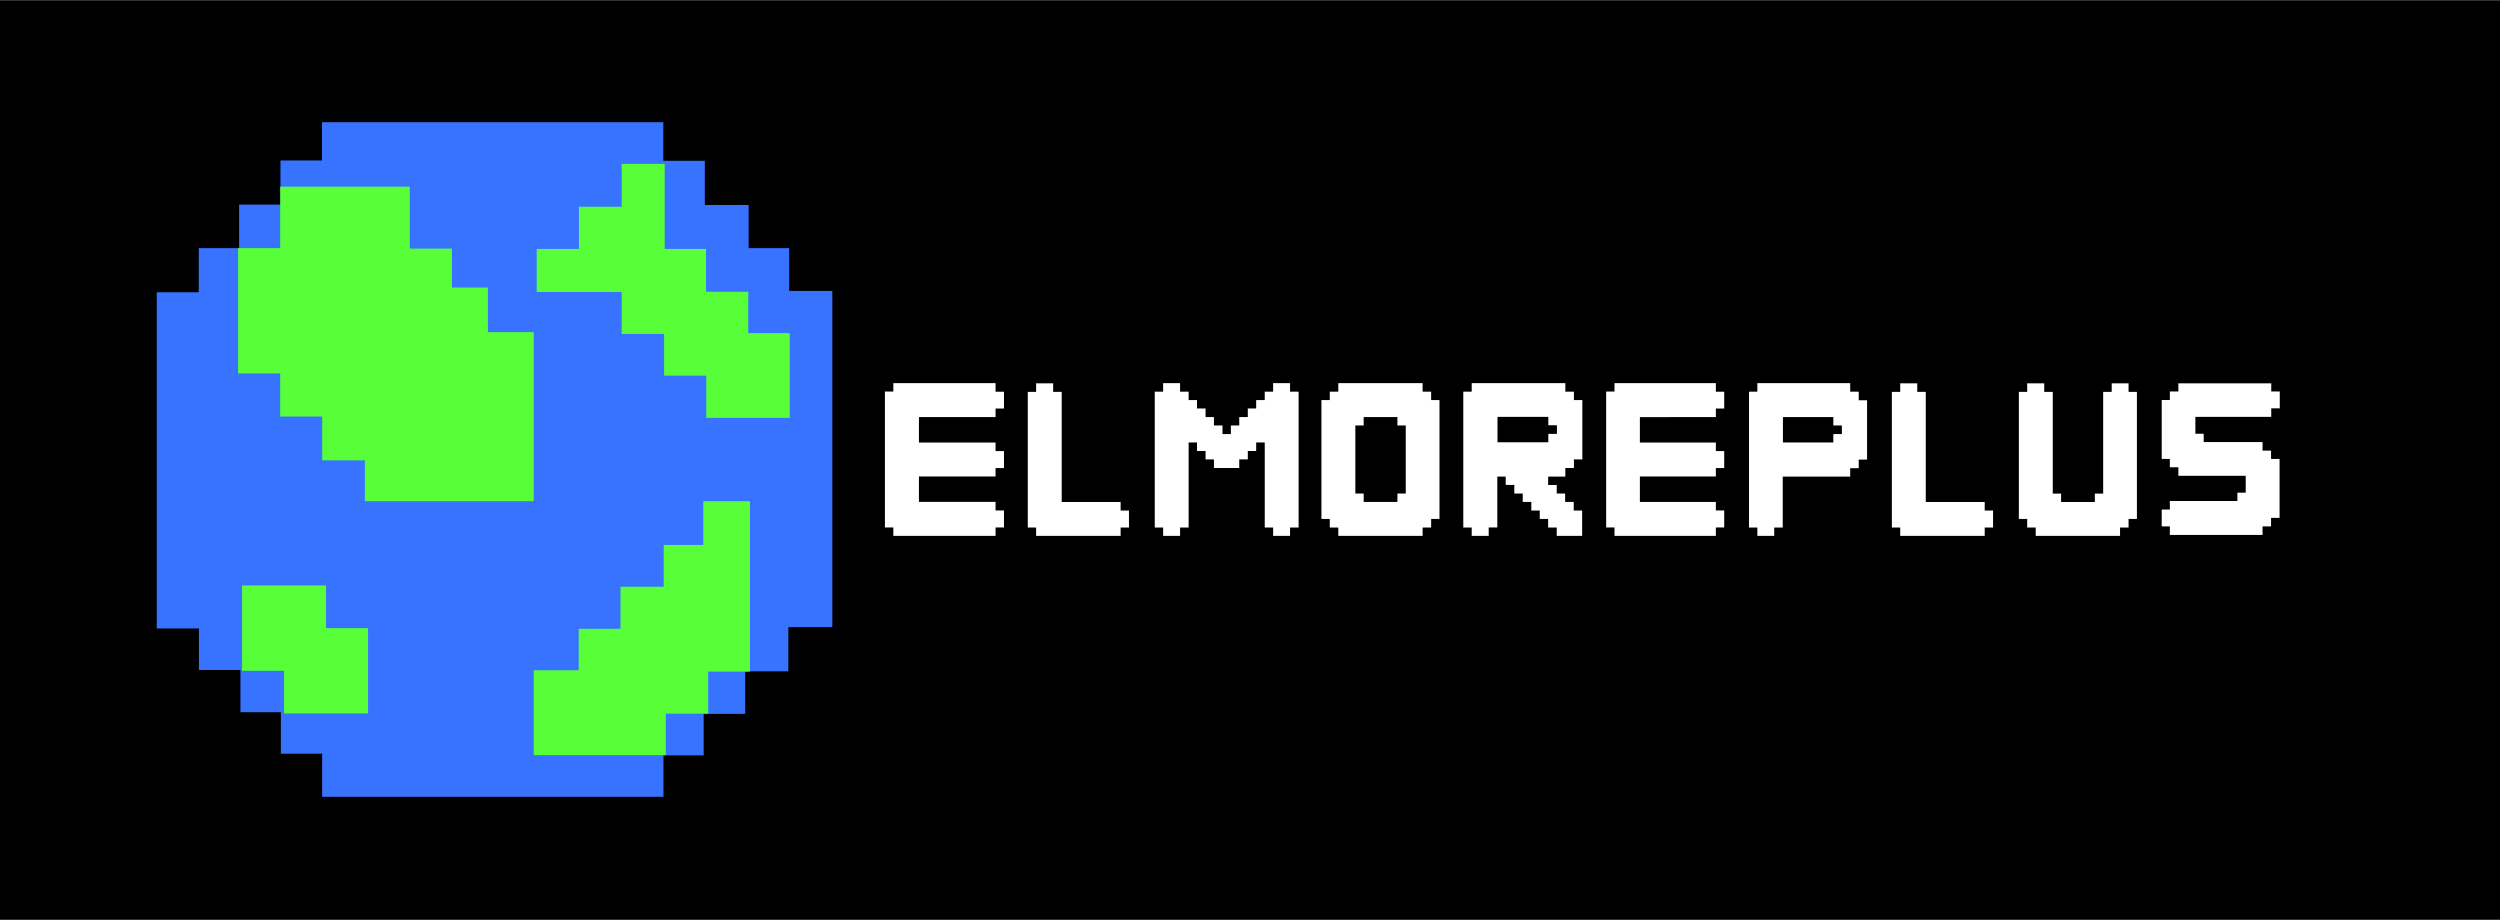 <svg height="920" overflow="hidden" width="2500" xmlns="http://www.w3.org/2000/svg" viewBox="0 0 2520 927"><path d="M0 0h2520v927H0z"/><g fill-rule="evenodd"><path d="M324.55 123h344.08v38.929l41.84.001v44.52l44.17.001v43.469h40.85v43.19H839V632h-44.34v44.52h-41.84l-1.66 1v41.86h-41.85v41.87h-40.52V803H324.72v-43.41H283.1v-41.87h-40.74V675.2h-41.85v-41.87H158V294.44h42.34v-44.52h40.69v-43.857h41.68v-44.465h41.84z" fill="#3873ff"/><path d="M282.47 188h130.61v62.38h42.47v39.29h36.25v44.95H538V505H367.79v-41.18h-43.01v-44.17h-42.31v-43.4H240V249.93h42.47zM244 590h84.67v43H371v86h-84.67v-43H244zM708.92 505H756V676.77h-42.13v42.45H671.1V761H538v-85.55h45.33v-41.79h42.13v-42.44H669V549.1h39.92zM626.66 165h43.35v85.74h41.65v43.15h42.57v41.76H796V421h-84.07v-42.52h-42.5V336.4h-42.77v-42.29H541v-43.37h42.56v-42.556h43.1z" fill="#58ff38"/><path d="M2195.97 386v.19h93.45v8.22h8.58v17h-8.58V420h-76.47v17h8.39v8.41h59.31V454h8.58v8.41h8.58v59.4h-8.58v8.6h-8.58V539h-93.44v-8.59H2179v-17h8.21v-8.6h68.08v-8.4h8.39v-17h-67.89v-8.6h-8.58v-8.4H2179V403h8.21v-8.59h8.58v-8.22zM1044.59 386v.19h17v8.64h8.6v110.99h59.4v8.64h8.41v17.09h-8.41V540h-85.18v-8.45H1036V394.83h8.41v-8.64zM1915.59 386v.19h17v8.64h8.6v110.99h59.4v8.64h8.41v17.09h-8.41V540h-85.18v-8.45H1907V394.83h8.41v-8.64zM2043.59 386v.19h17v8.64h8.6v102.54h8.4v8.45h34v-8.45h8.41V394.83h8.59v-8.64h17v8.64h8.41v128.08h-8.41v8.64H2137V540h-85v-8.45h-8.59v-8.64H2035V394.83h8.41v-8.64zM1172.44 386h17.07v8.65h8.63v8.46h8.44v8.46h8.63v8.65h8.44v8.46h8.63v8.65h8.44v-8.65h8.44v-8.46h8.63v-8.65h8.44v-8.46h8.63v-8.46h8.44V386h17.07v8.65h8.63v136.89h-8.63V540h-17.07v-8.46h-8.44V445.8h-8.63v8.64h-8.44v8.47h-8.63v8.65h-25.51v-8.65h-8.44v-8.47h-8.63v-8.64h-8.44v85.74h-8.63V540h-17.07v-8.46H1164V394.65h8.44zM1349 386h85v8.65h8.59v8.46h8.41v119.78h-8.41v8.65H1434V540h-85v-8.46h-8.59v-8.65H1332V403.11h8.41v-8.46h8.59zm25.59 34.22v8.46h-8.4v68.64h8.4v8.46h34v-8.46h8.41v-68.64h-8.41v-8.46zM1771.41 386H1865v8.65h8.59v8.65h8.41v59.79h-8.41v8.65H1865v8.47h-68v51.33h-8.59V540h-17v-8.46H1763V394.65h8.41zm25.78 34.22v25.58H1848v-8.47h8.59v-8.65H1848v-8.46zM900.48 386h103.04v8.66h8.48v16.94h-8.48v8.66h-77.23v25.61h77.23v8.66h8.48v17.13h-8.48v8.47h-77.23v25.61h77.23v8.66h8.48v17.13h-8.48V540H900.48v-8.47H892V394.47h8.48zM1627.41 386h102.18v8.66h8.41v16.94h-8.41v8.66H1653v25.61h76.59v8.66h8.41v17.13h-8.41v8.47H1653v25.61h76.59v8.66h8.41v17.13h-8.41V540h-102.18v-8.47H1619V394.47h8.41zM1483.48 386h94.38v8.65h8.66v8.46h8.48v59.8h-8.48v8.65h-8.66v8.46l-.19.19h-17.14v8.46h8.66v8.65h8.48v8.46h8.66v8.65h8.48V540h-25.62v-8.46h-8.66v-8.65h-8.48v-8.46h-8.48v-8.65h-8.66v-8.46h-8.48v-8.65h-8.67v-8.46h-8.47v51.33h-8.67V540h-17.14v-8.46H1475V394.65h8.48zm25.99 34.03V445.61h51.24v-8.46h8.67v-8.65h-8.67v-8.47z" fill="#fff"/></g></svg>